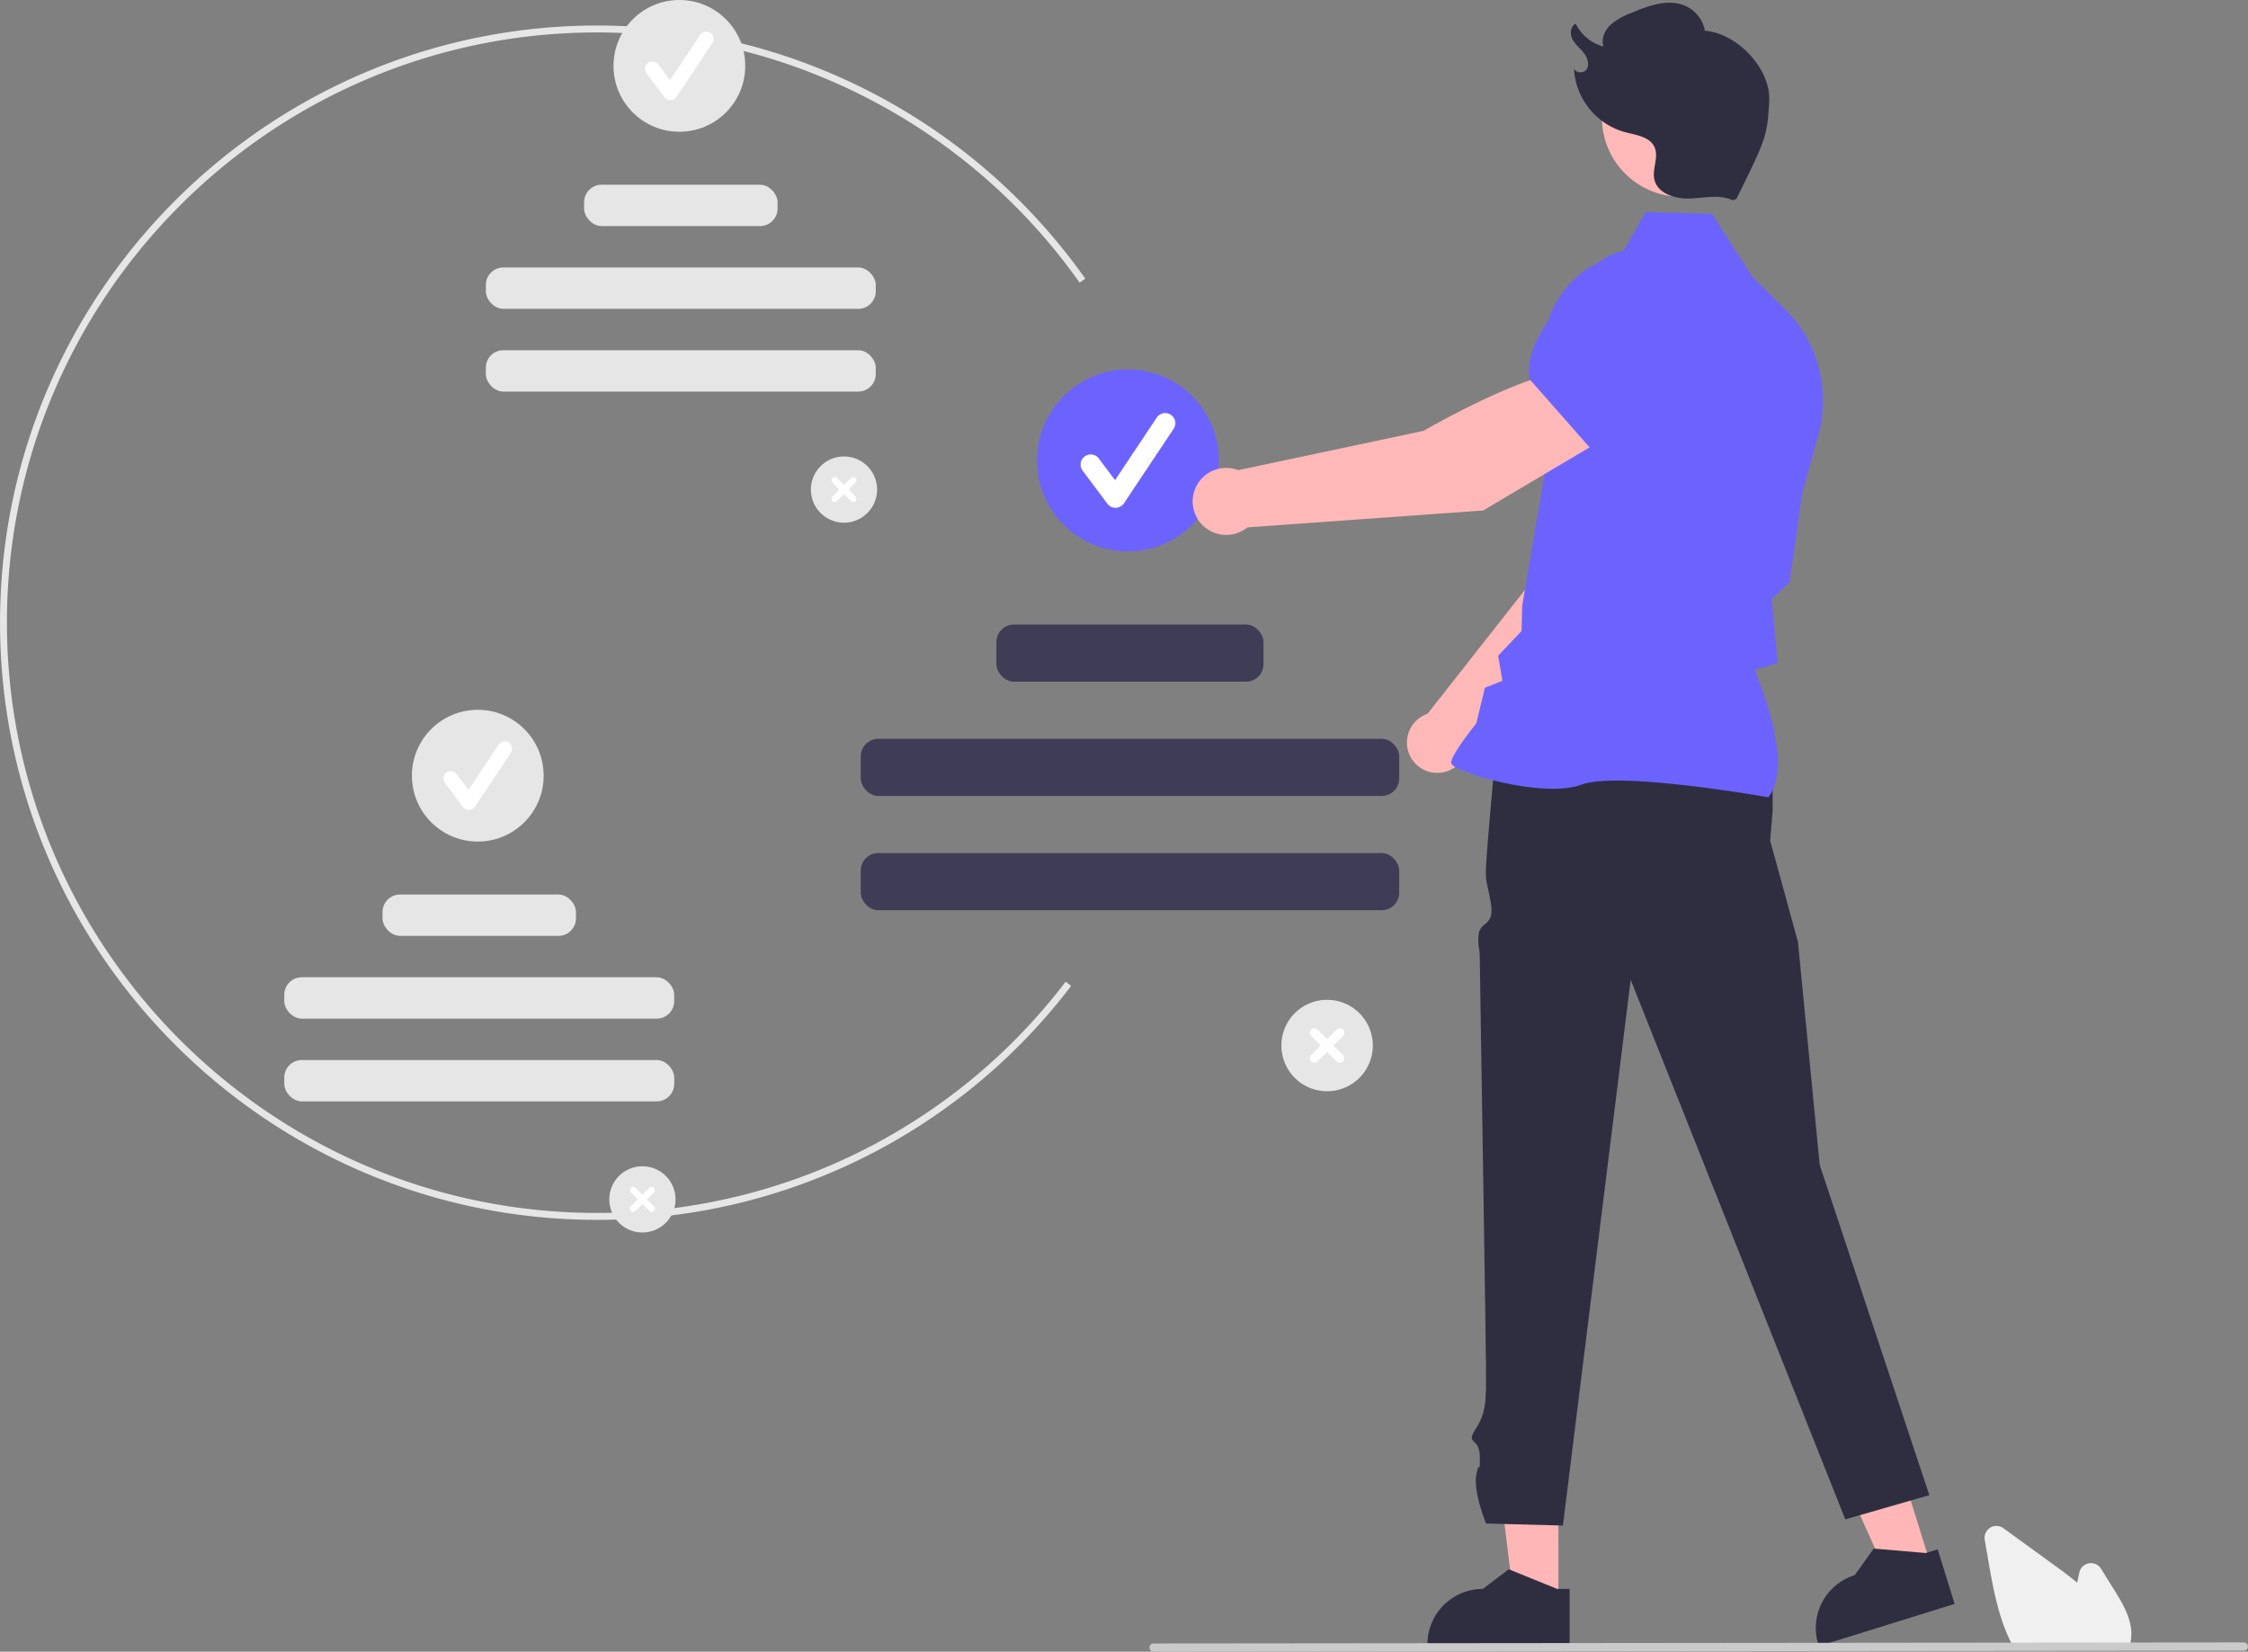 <?xml version="1.0" encoding="UTF-8"?>
<svg data-name="Layer 1" viewBox="0 0 650.11 477.61" xmlns="http://www.w3.org/2000/svg">
<rect x="0" y="0" width="650.11" height="477.61" fill="#808080" stroke="none"/>
<path transform="translate(-274.94 -211.19)" d="m447.63 563.93c-95.218 0-172.68-77.465-172.68-172.68s77.465-172.68 172.68-172.68a173.06 173.06 0 0 1 141.16 73.193l-1.634 1.154a171.06 171.06 0 0 0-139.53-72.348c-94.114 0-170.68 76.568-170.68 170.68s76.568 170.68 170.68 170.68a169.59 169.59 0 0 0 135.5-66.872l1.586 1.217a171.57 171.57 0 0 1-137.08 67.655z" fill="#e6e6e6"/>
<path transform="translate(-274.94 -211.19)" d="m519.02 362.33a9.572 9.572 0 1 1 9.572-9.572 9.572 9.572 0 0 1-9.572 9.572z" fill="#e6e6e6"/>
<path transform="translate(-274.94 -211.19)" d="m522.35 354.76-2.003-2.003 2.003-2.003a0.944 0.944 0 1 0-1.335-1.335l-2.003 2.003-2.003-2.003a0.944 0.944 0 0 0-1.335 1.335l2.003 2.003-2.003 2.003a0.944 0.944 0 0 0 1.335 1.335l2.003-2.003 2.003 2.003a0.944 0.944 0 1 0 1.335-1.335z" fill="#fff"/>
<circle cx="196.47" cy="19.049" r="19.049" fill="#e6e6e6"/>
<path transform="translate(-274.94 -211.19)" d="m468.81 240.16a2.118 2.118 0 0 1-1.695-0.848l-5.197-6.929a2.119 2.119 0 1 1 3.39-2.542l3.4 4.533 8.732-13.098a2.119 2.119 0 0 1 3.526 2.351l-10.394 15.59a2.12 2.12 0 0 1-1.704 0.943z" fill="#fff"/>
<rect x="168.92" y="53.414" width="55.946" height="11.963" rx="5.069" fill="#e6e6e6"/>
<rect x="140.5" y="77.341" width="112.77" height="11.963" rx="5.069" fill="#e6e6e6"/>
<rect x="140.5" y="101.27" width="112.77" height="11.963" rx="5.069" fill="#e6e6e6"/>
<path transform="translate(-274.94 -211.19)" d="m460.72 567.58a9.572 9.572 0 1 1 9.572-9.572 9.572 9.572 0 0 1-9.572 9.572z" fill="#e6e6e6"/>
<path transform="translate(-274.94 -211.19)" d="m464.06 560.01-2.003-2.003 2.003-2.003a0.944 0.944 0 0 0-1.335-1.335l-2.003 2.003-2.003-2.003a0.944 0.944 0 0 0-1.335 1.335l2.003 2.003-2.003 2.003a0.944 0.944 0 1 0 1.335 1.335l2.003-2.003 2.003 2.003a0.944 0.944 0 1 0 1.335-1.335z" fill="#fff"/>
<circle cx="138.17" cy="224.3" r="19.049" fill="#e6e6e6"/>
<path transform="translate(-274.94 -211.19)" d="m410.52 445.4a2.118 2.118 0 0 1-1.695-0.848l-5.197-6.929a2.119 2.119 0 1 1 3.39-2.542l3.4 4.533 8.732-13.098a2.119 2.119 0 1 1 3.526 2.351l-10.394 15.59a2.12 2.12 0 0 1-1.704 0.943z" fill="#fff"/>
<rect x="110.62" y="258.66" width="55.946" height="11.963" rx="5.069" fill="#e6e6e6"/>
<rect x="82.209" y="282.59" width="112.77" height="11.963" rx="5.069" fill="#e6e6e6"/>
<rect x="82.209" y="306.52" width="112.77" height="11.963" rx="5.069" fill="#e6e6e6"/>
<path transform="translate(-274.94 -211.19)" d="m658.73 526.74a13.218 13.218 0 1 1 13.218-13.218 13.218 13.218 0 0 1-13.218 13.218z" fill="#e6e6e6"/>
<path transform="translate(-274.94 -211.19)" d="m663.34 516.28-2.766-2.766 2.766-2.766a1.304 1.304 0 0 0-1.844-1.844l-2.766 2.766-2.766-2.766a1.304 1.304 0 0 0-1.844 1.844l2.766 2.766-2.766 2.766a1.304 1.304 0 0 0 1.844 1.844l2.766-2.766 2.766 2.766a1.304 1.304 0 0 0 1.844-1.844z" fill="#fff"/>
<circle cx="326.2" cy="133.14" r="26.304" fill="#6c63ff"/>
<path transform="translate(-274.94 -211.19)" d="m597.55 358.03a2.925 2.925 0 0 1-2.341-1.171l-7.176-9.569a2.926 2.926 0 1 1 4.682-3.511l4.695 6.26 12.058-18.087a2.926 2.926 0 1 1 4.869 3.246l-14.353 21.529a2.927 2.927 0 0 1-2.353 1.302c-0.027 5e-4 -0.054 9.7e-4 -0.081 9.7e-4z" fill="#fff"/>
<rect x="288.15" y="180.6" width="77.257" height="16.52" rx="5.069" fill="#3f3d56"/>
<rect x="248.92" y="213.64" width="155.73" height="16.52" rx="5.069" fill="#3f3d56"/>
<rect x="248.92" y="246.68" width="155.73" height="16.52" rx="5.069" fill="#3f3d56"/>
<polygon points="450.68 463.64 437.92 463.64 431.85 414.43 450.68 414.43" fill="#ffb6b6"/>
<path transform="translate(-274.94 -211.19)" d="m725.28 670.66-13.62-5.54-0.39-0.16-7.52 5.7a16.013 16.013 0 0 0-16.01 16.01v0.52h41.13v-16.53z" fill="#2f2e41"/>
<polygon points="558.5 452.95 546.31 456.74 525.92 411.55 543.9 405.96" fill="#ffb6b6"/>
<path transform="translate(-274.94 -211.19)" d="m831.88 660.27-14.65-1.248-0.42-0.037-5.49 7.675a16.013 16.013 0 0 0-10.537 20.04l0.154 0.497 39.277-12.206-4.906-15.785z" fill="#2f2e41"/>
<path transform="translate(-274.94 -211.19)" d="m782.4 422.78 5.188 14.756v7.976l-0.723 8.771 8.03 29.253 6.299 64.508 31.701 95.492-24.307 7-62.06-156.02-19.602 157.81-22.229-0.593s-3.803-9.196-2.803-14.196 1 1 1-5-4.335-3.394-1.168-8.197 2.773-9.008 2.97-11.906-1.803-119.9-1.803-123.9-0.693-3.124-0.346-7.062 4.741-2.319 3.544-9.129-1.592-5.619-1.395-10.714 2.953-34.97 2.953-34.97z" fill="#2f2e41"/>
<path transform="translate(-274.94 -211.19)" d="m699.21 427.58 44.562-42.975 12.351-34.972-18.218-7.922c-9.358 8.964-19.473 36.884-19.473 36.884l-30.665 39.013c-0.239 0.082-0.477 0.169-0.713 0.273a8.775 8.775 0 1 0 12.156 9.699z" fill="#ffb8b8"/>
<path transform="translate(-274.94 -211.19)" d="m732.77 345.62 23.109 7.336 0.087-0.015c8.601-1.441 15.738-15.488 20.21-27.019a16.091 16.091 0 0 0-8.193-20.384 16.127 16.127 0 0 0-16.89 2.131l-11.866 9.696z" fill="#6c63ff"/>
<path transform="translate(-274.94 -211.19)" d="m786.33 441.74 0.135-0.179c7.21-9.562-2.651-33.242-4.142-36.677l6.704-1.986-1.169-12.764-0.563-5.692 5.212-4.95 0.018-0.126 3.585-25.511 4.69-16.885a37.322 37.322 0 0 0-9.656-36.431l-9.588-9.52-11.488-17.981-19.261-0.497-6.926 12.304a28.082 28.082 0 0 0-22.461 28.101l0.652 32.755-6.911 40.583-0.194 7.372-6.783 7.158 1.254 7.237-5.074 2.021-2.483 10.283c-0.948 1.186-7.21 9.101-7.266 11.307-0.009 0.331 0.228 0.658 0.743 1.026 4.053 2.9 26.705 9.183 36.9 5.405 10.86-4.02 53.421 3.53 53.849 3.607z" fill="#6c63ff"/>
<path transform="translate(-274.94 -211.19)" d="m739.11 337.9-9.839-19.615c-14.281 0.975-42.624 17.487-42.624 17.487l-53.626 11.37a9.688 9.688 0 1 0 2.641 16.556l68.216-4.89z" fill="#ffb8b8"/>
<path transform="translate(-274.94 -211.19)" d="m735.14 341.12 25.695-19.095 4.526-16.311a17.816 17.816 0 0 0-5.358-18.026 17.773 17.773 0 0 0-24.254 0.783c-9.669 9.652-20.698 23.116-18.329 32.453l0.024 0.095z" fill="#6c63ff"/>
<circle cx="486.12" cy="34.035" r="22.849" fill="#ffb8b8"/>
<path transform="translate(-274.94 -211.19)" d="m776.1 269.13c-3.822-1.795-8.286-0.704-12.505-0.538s-9.331-1.425-10.226-5.551c-0.662-3.051 1.328-6.395 0.074-9.254-1.367-3.118-5.471-3.562-8.761-4.435a20.197 20.197 0 0 1-14.584-18.906c-0.229 1.704 2.687 2.263 3.644 0.836s0.298-3.403-0.758-4.76-2.481-2.44-3.277-3.963-0.641-3.786 0.913-4.519a12.696 12.696 0 0 0 8.041 6.615c-0.707-2.148 0.293-4.563 1.902-6.152a18.412 18.412 0 0 1 5.811-3.422c5.267-2.283 11.417-4.555 16.517-1.921a9.877 9.877 0 0 1 5.106 6.911c9.435 0.798 19.123 11.018 18.586 20.471-0.578 10.177-1 11-9.472 28.125" fill="#2f2e41"/>
<path transform="translate(-274.94 -211.19)" d="m890.56 687.78h-33.187l-0.143-0.259c-0.424-0.77-0.834-1.585-1.217-2.423-3.418-7.318-4.863-15.688-6.138-23.073l-0.96-5.566a3.437 3.437 0 0 1 5.41-3.362q7.565 5.505 15.136 10.999c1.911 1.391 4.094 3 6.184 4.739 0.202-0.979 0.413-1.962 0.624-2.931a3.439 3.439 0 0 1 6.281-1.086l3.883 6.238c2.832 4.556 5.332 9.045 4.822 13.887a0.756 0.756 0 0 1-0.013 0.176 10.947 10.947 0 0 1-0.563 2.331z" fill="#f0f0f0"/>
<path transform="translate(-274.94 -211.19)" d="m923.87 688.5-315.36 0.307a1.191 1.191 0 0 1 0-2.381l315.36-0.307a1.191 1.191 0 0 1 0 2.381z" fill="#cacaca"/>
</svg>

